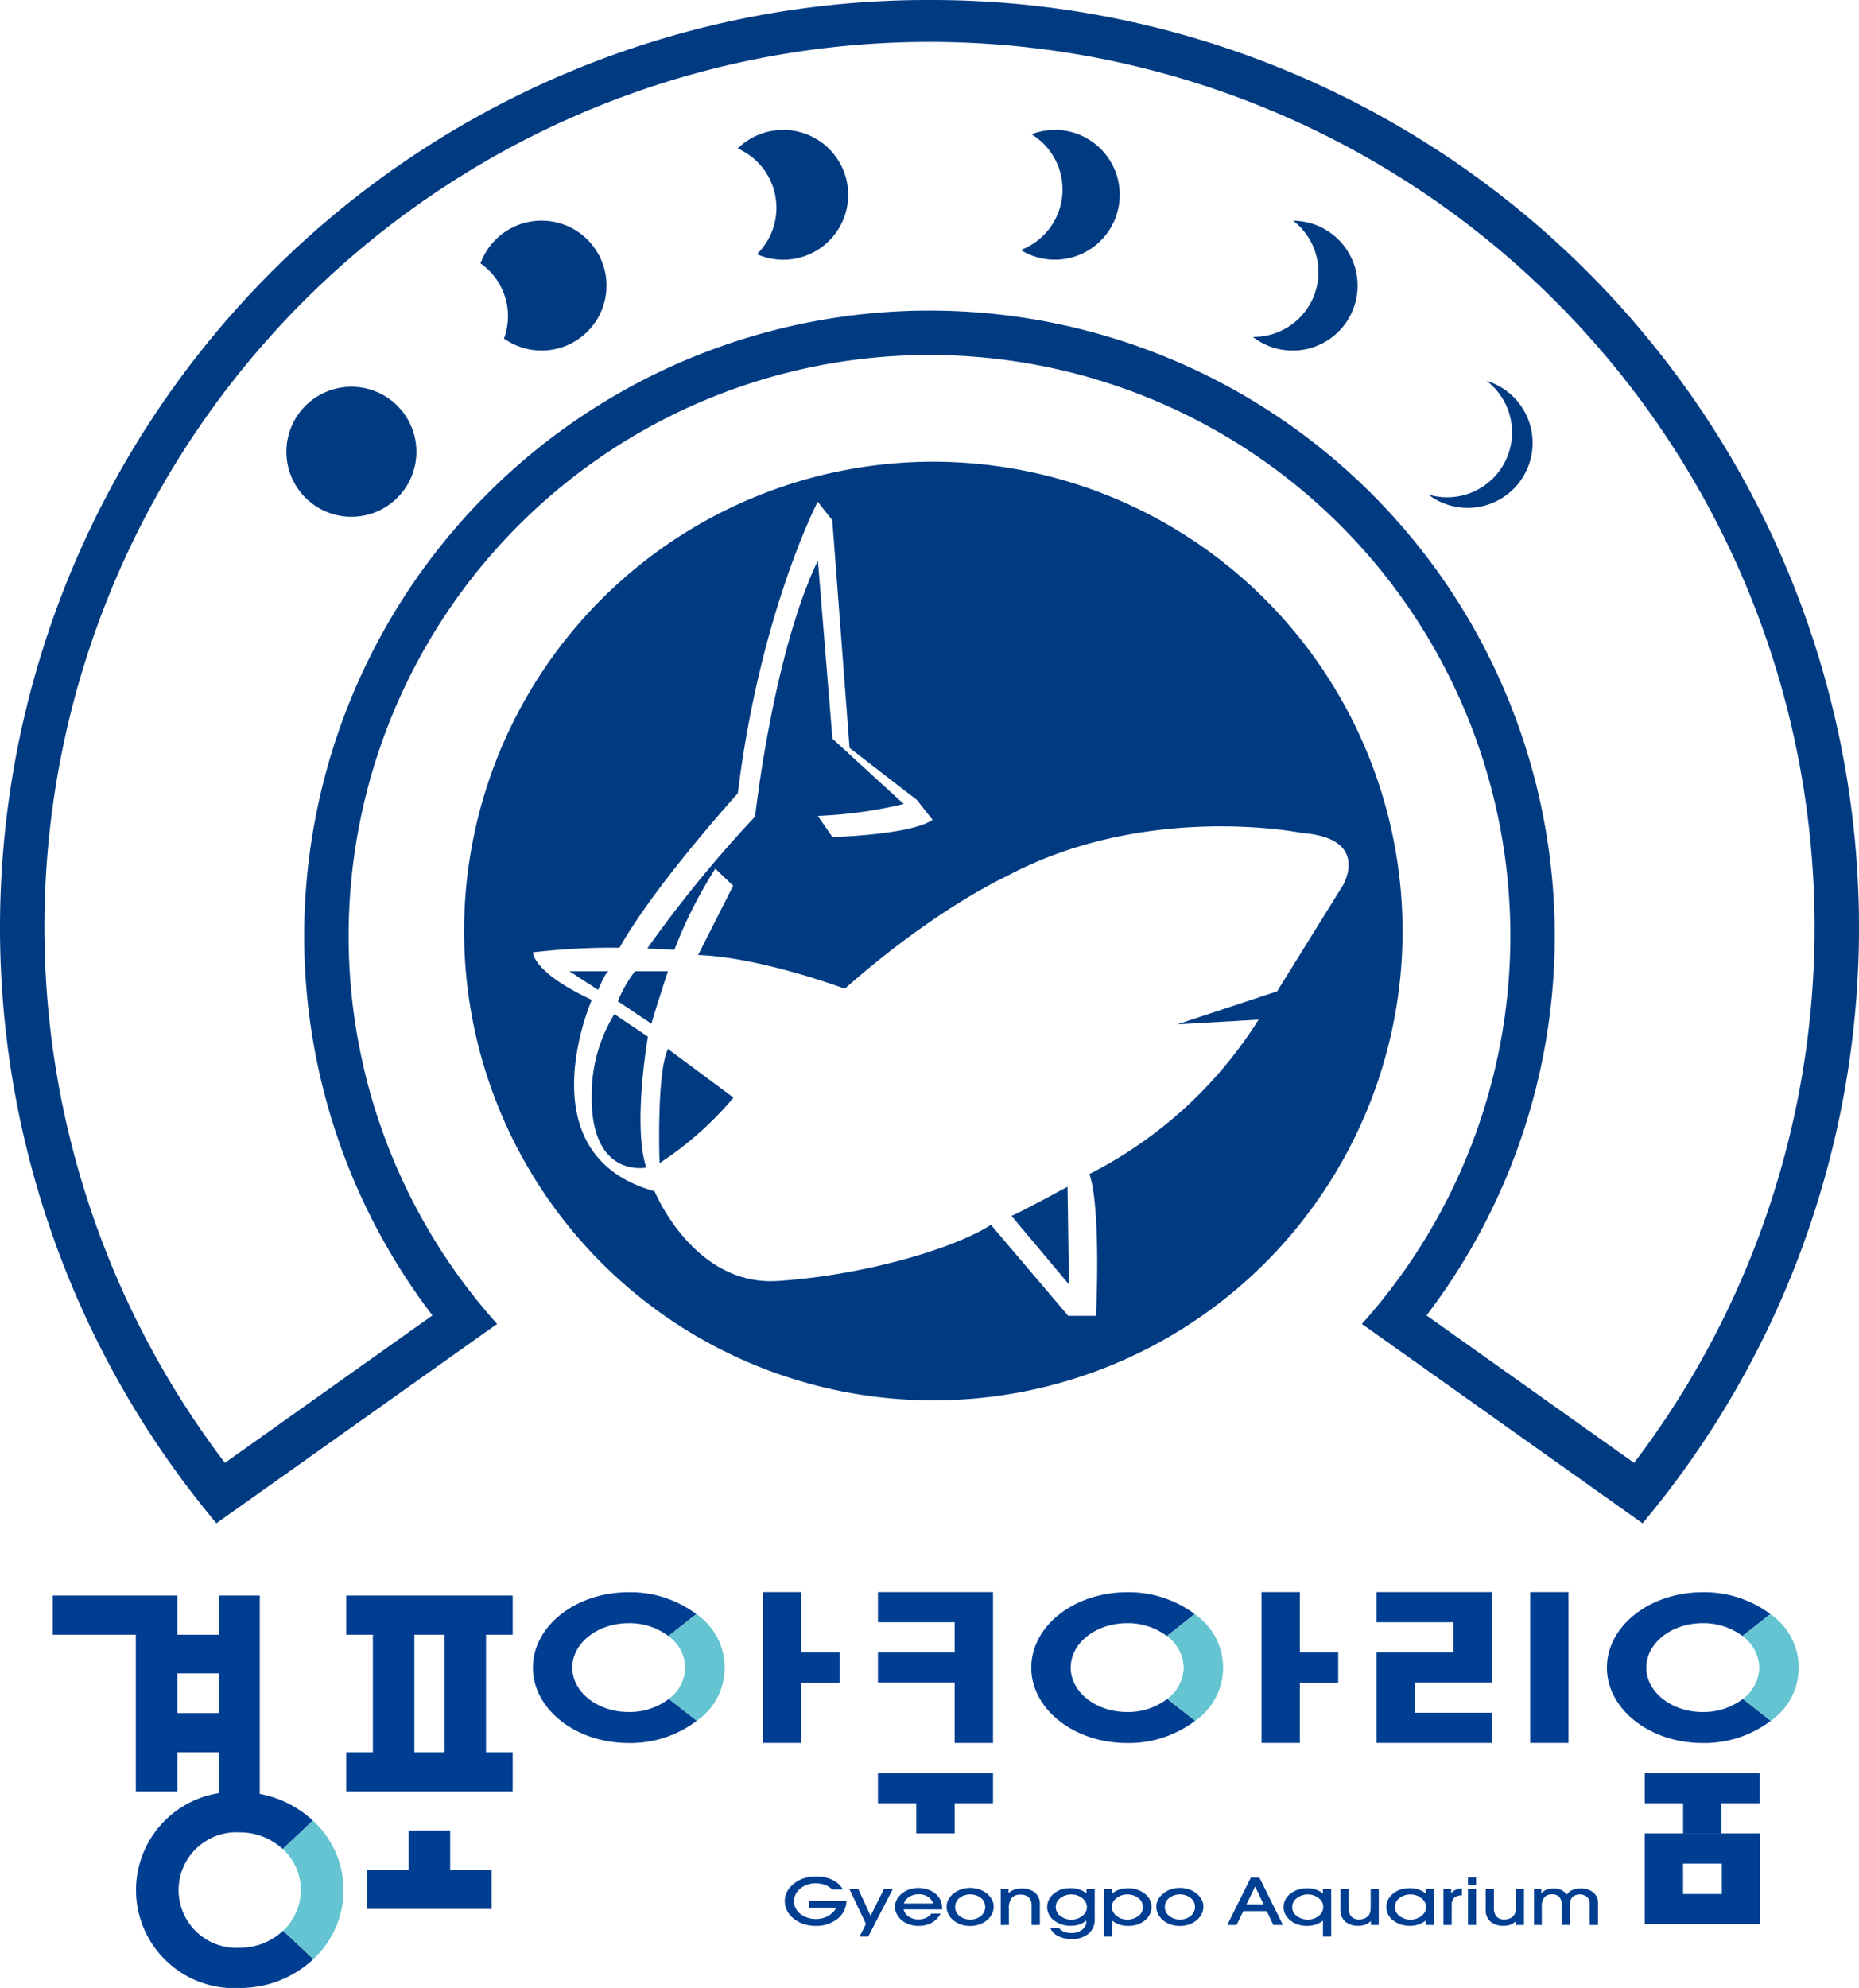 <svg xmlns="http://www.w3.org/2000/svg" width="159" height="170" viewBox="0 0 159 170">
  <g id="_03" data-name="03" transform="translate(-881 -384)">
    <g id="Vector_Smart_Object_copy" data-name="Vector Smart Object copy" transform="translate(816.161 367.215)">
      <g id="그룹_48" data-name="그룹 48">
        <g id="그룹_44" data-name="그룹 44">
          <g id="그룹_1" data-name="그룹 1">
            <path id="패스_1" data-name="패스 1" d="M134.033,179.344h3.207a2.046,2.046,0,0,1-.787,1.541,2.875,2.875,0,0,1-1.859.589,3.185,3.185,0,0,1-1.076-.175,2.707,2.707,0,0,1-.885-.521,1.96,1.96,0,0,1-.5-.655,1.829,1.829,0,0,1-.171-.785,1.674,1.674,0,0,1,.206-.809,2.188,2.188,0,0,1,.606-.689,2.623,2.623,0,0,1,.843-.443,3.451,3.451,0,0,1,1.036-.146,3.115,3.115,0,0,1,1.379.289,2.019,2.019,0,0,1,.9.823h-.922a1.648,1.648,0,0,0-.613-.394,2.3,2.3,0,0,0-.795-.131,2.225,2.225,0,0,0-.7.109,1.834,1.834,0,0,0-.589.315,1.6,1.6,0,0,0-.418.5,1.241,1.241,0,0,0-.15.58,1.378,1.378,0,0,0,.136.6,1.4,1.4,0,0,0,.389.489,2.007,2.007,0,0,0,.616.338,2.19,2.19,0,0,0,.714.12,2.15,2.15,0,0,0,1.044-.247,1.983,1.983,0,0,0,.745-.729h-2.353Z" fill="#003e92"/>
          </g>
          <g id="그룹_2" data-name="그룹 2">
            <path id="패스_2" data-name="패스 2" d="M137.489,178.327h.756l1.055,2.286,1.143-2.286h.756l-2.1,4.06h-.742l.544-1.079Z" fill="#003e92"/>
          </g>
          <g id="그룹_3" data-name="그룹 3">
            <path id="패스_3" data-name="패스 3" d="M142.125,180.063a1,1,0,0,0,.442.622,1.457,1.457,0,0,0,.839.239,1.526,1.526,0,0,0,.633-.13,1.138,1.138,0,0,0,.457-.368h.793a1.876,1.876,0,0,1-.755.779,2.278,2.278,0,0,1-1.126.269,2.506,2.506,0,0,1-.791-.119,2.026,2.026,0,0,1-.65-.361,1.682,1.682,0,0,1-.427-.526,1.324,1.324,0,0,1-.155-.613,1.341,1.341,0,0,1,.14-.6,1.617,1.617,0,0,1,.413-.513,2,2,0,0,1,.657-.378,2.424,2.424,0,0,1,.8-.128,2.4,2.4,0,0,1,.955.189,1.945,1.945,0,0,1,.731.526,1.424,1.424,0,0,1,.252.459,1.822,1.822,0,0,1,.082.571v.086Zm2.523-.5a1.1,1.1,0,0,0-.456-.586,1.412,1.412,0,0,0-.774-.207,1.484,1.484,0,0,0-.8.212,1.1,1.1,0,0,0-.468.58Z" fill="#003e92"/>
          </g>
          <g id="그룹_4" data-name="그룹 4">
            <path id="패스_4" data-name="패스 4" d="M145.8,179.861a1.366,1.366,0,0,1,.139-.609,1.573,1.573,0,0,1,.414-.509,2.166,2.166,0,0,1,.664-.382,2.212,2.212,0,0,1,.768-.134,2.529,2.529,0,0,1,.79.12,2.106,2.106,0,0,1,.658.355,1.666,1.666,0,0,1,.442.521,1.264,1.264,0,0,1,.155.6,1.408,1.408,0,0,1-.143.614,1.588,1.588,0,0,1-.4.521,2.072,2.072,0,0,1-.669.39,2.323,2.323,0,0,1-.79.133,2.465,2.465,0,0,1-.792-.122,2.02,2.02,0,0,1-.65-.358,1.671,1.671,0,0,1-.428-.525,1.332,1.332,0,0,1-.154-.613m.727-.006a.954.954,0,0,0,.371.767,1.4,1.4,0,0,0,.926.307,1.371,1.371,0,0,0,.911-.308.99.99,0,0,0,0-1.539,1.537,1.537,0,0,0-1.837,0,.966.966,0,0,0-.371.771" fill="#003e92"/>
          </g>
          <g id="그룹_5" data-name="그룹 5">
            <path id="패스_5" data-name="패스 5" d="M151.129,181.4h-.7v-3.07h.672v.348a1.424,1.424,0,0,1,.485-.3,1.787,1.787,0,0,1,.605-.1,1.749,1.749,0,0,1,1.177.355,1.269,1.269,0,0,1,.41,1.015V181.4h-.708v-1.631a1,1,0,0,0-.231-.726.962.962,0,0,0-.714-.236.947.947,0,0,0-.76.278,1.416,1.416,0,0,0-.236.918Z" fill="#003e92"/>
          </g>
          <g id="그룹_6" data-name="그룹 6">
            <path id="패스_6" data-name="패스 6" d="M154.656,181.643h.748a1.047,1.047,0,0,0,.429.328,1.548,1.548,0,0,0,.606.113,1.516,1.516,0,0,0,.956-.282.9.9,0,0,0,.363-.746v-.039a1.922,1.922,0,0,1-.6.335,2.186,2.186,0,0,1-.708.114,2.286,2.286,0,0,1-1.463-.461,1.419,1.419,0,0,1-.583-1.156,1.349,1.349,0,0,1,.146-.614,1.543,1.543,0,0,1,.415-.512,2.023,2.023,0,0,1,.645-.358,2.534,2.534,0,0,1,.8-.116,2.343,2.343,0,0,1,.737.112,2.012,2.012,0,0,1,.623.337v-.37h.7v2.558a1.571,1.571,0,0,1-.529,1.258,2.16,2.16,0,0,1-1.455.456,2.432,2.432,0,0,1-1.147-.251,1.454,1.454,0,0,1-.678-.705m.473-1.8a.965.965,0,0,0,.393.78,1.485,1.485,0,0,0,.962.315,1.425,1.425,0,0,0,.915-.315.93.93,0,0,0,.4-.741.968.968,0,0,0-.392-.772,1.426,1.426,0,0,0-.934-.322,1.492,1.492,0,0,0-.946.307.921.921,0,0,0-.393.749" fill="#003e92"/>
          </g>
          <g id="그룹_7" data-name="그룹 7">
            <path id="패스_7" data-name="패스 7" d="M159.964,181.02v1.367h-.7v-4.06h.706v.376a1.958,1.958,0,0,1,.6-.331,2.2,2.2,0,0,1,.71-.112,2.3,2.3,0,0,1,1.468.459,1.414,1.414,0,0,1,.583,1.156,1.329,1.329,0,0,1-.146.611,1.62,1.62,0,0,1-.419.516,1.969,1.969,0,0,1-.645.357,2.51,2.51,0,0,1-.8.116,2.315,2.315,0,0,1-.738-.114,2,2,0,0,1-.624-.34m-.021-1.181a.974.974,0,0,0,.389.775,1.417,1.417,0,0,0,.929.32,1.5,1.5,0,0,0,.946-.307.92.92,0,0,0,.394-.749.964.964,0,0,0-.39-.779,1.479,1.479,0,0,0-.956-.315,1.425,1.425,0,0,0-.915.316.929.929,0,0,0-.4.74" fill="#003e92"/>
          </g>
          <g id="그룹_8" data-name="그룹 8">
            <path id="패스_8" data-name="패스 8" d="M163.738,179.861a1.367,1.367,0,0,1,.14-.609,1.578,1.578,0,0,1,.414-.509,2.171,2.171,0,0,1,.664-.382,2.2,2.2,0,0,1,.766-.134,2.523,2.523,0,0,1,.791.12,2.1,2.1,0,0,1,.658.355,1.683,1.683,0,0,1,.443.521,1.268,1.268,0,0,1,.155.6,1.414,1.414,0,0,1-.144.614,1.6,1.6,0,0,1-.4.521,2.083,2.083,0,0,1-.669.39,2.325,2.325,0,0,1-.79.133,2.469,2.469,0,0,1-.792-.122,2.012,2.012,0,0,1-.649-.358,1.688,1.688,0,0,1-.429-.525,1.337,1.337,0,0,1-.154-.613m.728-.006a.95.95,0,0,0,.371.767,1.4,1.4,0,0,0,.926.307,1.367,1.367,0,0,0,.911-.308.988.988,0,0,0,0-1.539,1.535,1.535,0,0,0-1.836,0,.962.962,0,0,0-.371.771" fill="#003e92"/>
          </g>
          <g id="그룹_9" data-name="그룹 9">
            <path id="패스_9" data-name="패스 9" d="M171.184,180.21,170.6,181.4h-.794l2.02-4.061h.727l2.017,4.061h-.819l-.567-1.186Zm1.733-.572-.726-1.539-.741,1.539Z" fill="#003e92"/>
          </g>
          <g id="그룹_10" data-name="그룹 10">
            <path id="패스_10" data-name="패스 10" d="M178.7,182.387h-.708V181.02a1.917,1.917,0,0,1-.615.34,2.314,2.314,0,0,1-.739.114,2.511,2.511,0,0,1-.8-.116,1.975,1.975,0,0,1-.644-.357,1.644,1.644,0,0,1-.421-.516,1.343,1.343,0,0,1-.147-.611,1.41,1.41,0,0,1,.584-1.156,2.3,2.3,0,0,1,1.468-.459,2.193,2.193,0,0,1,.709.112,1.937,1.937,0,0,1,.6.331v-.376h.708Zm-1.992-3.6a1.478,1.478,0,0,0-.955.315.963.963,0,0,0-.39.779.922.922,0,0,0,.392.75,1.5,1.5,0,0,0,.946.305,1.417,1.417,0,0,0,.93-.319.97.97,0,0,0,.389-.775.93.93,0,0,0-.4-.74,1.43,1.43,0,0,0-.916-.316" fill="#003e92"/>
          </g>
          <g id="그룹_11" data-name="그룹 11">
            <path id="패스_11" data-name="패스 11" d="M182.762,181.4h-.672v-.346a1.387,1.387,0,0,1-.471.312,1.584,1.584,0,0,1-.584.1,1.668,1.668,0,0,1-1.144-.361,1.285,1.285,0,0,1-.4-1.013v-1.764h.7v1.606a1.081,1.081,0,0,0,.224.744.864.864,0,0,0,.673.248,1.154,1.154,0,0,0,.494-.1.847.847,0,0,0,.346-.292.785.785,0,0,0,.11-.279,2.726,2.726,0,0,0,.035-.52v-1.4h.693Z" fill="#003e92"/>
          </g>
          <g id="그룹_12" data-name="그룹 12">
            <path id="패스_12" data-name="패스 12" d="M186.769,181.4v-.38a1.932,1.932,0,0,1-.6.335,2.186,2.186,0,0,1-.709.114,2.288,2.288,0,0,1-1.463-.461,1.421,1.421,0,0,1-.583-1.156,1.353,1.353,0,0,1,.145-.614,1.553,1.553,0,0,1,.417-.512,1.991,1.991,0,0,1,.644-.358,2.53,2.53,0,0,1,.8-.116,2.336,2.336,0,0,1,.738.112,1.934,1.934,0,0,1,.615.337v-.37h.707v3.07Zm-2.63-1.557a.965.965,0,0,0,.393.78,1.482,1.482,0,0,0,.961.315,1.425,1.425,0,0,0,.916-.315.93.93,0,0,0,.4-.741.969.969,0,0,0-.392-.772,1.426,1.426,0,0,0-.933-.322,1.49,1.49,0,0,0-.947.307.921.921,0,0,0-.393.749" fill="#003e92"/>
          </g>
          <g id="그룹_13" data-name="그룹 13">
            <path id="패스_13" data-name="패스 13" d="M189,181.4h-.7v-3.07h.658v.353a1.088,1.088,0,0,1,.4-.3,1.3,1.3,0,0,1,.523-.1v.576a1.073,1.073,0,0,0-.676.219.811.811,0,0,0-.2.616Z" fill="#003e92"/>
          </g>
          <g id="그룹_14" data-name="그룹 14">
            <path id="패스_14" data-name="패스 14" d="M191.089,177.965h-.694v-.636h.694Zm-.694.361h.694v3.07h-.694Z" fill="#003e92"/>
          </g>
          <g id="그룹_15" data-name="그룹 15">
            <path id="패스_15" data-name="패스 15" d="M195.184,181.4h-.672v-.346a1.383,1.383,0,0,1-.471.312,1.576,1.576,0,0,1-.584.1,1.671,1.671,0,0,1-1.145-.361,1.286,1.286,0,0,1-.4-1.013v-1.764h.7v1.606a1.077,1.077,0,0,0,.224.744.863.863,0,0,0,.672.248,1.154,1.154,0,0,0,.494-.1.847.847,0,0,0,.346-.292.819.819,0,0,0,.112-.279,2.824,2.824,0,0,0,.035-.52v-1.4h.692Z" fill="#003e92"/>
          </g>
          <g id="그룹_16" data-name="그룹 16">
            <path id="패스_16" data-name="패스 16" d="M198.436,179.847a1.317,1.317,0,0,0-.2-.816.773.773,0,0,0-.641-.253.828.828,0,0,0-.67.255,1.206,1.206,0,0,0-.216.791V181.4h-.667v-3.07h.624v.36a1.263,1.263,0,0,1,.441-.309,1.454,1.454,0,0,1,.563-.1,1.706,1.706,0,0,1,.708.129,1.089,1.089,0,0,1,.463.4,1.114,1.114,0,0,1,.482-.4,1.8,1.8,0,0,1,.731-.132,1.581,1.581,0,0,1,1.062.339,1.132,1.132,0,0,1,.4.906V181.4H200.8v-1.789a.818.818,0,0,0-.22-.611,1.009,1.009,0,0,0-1.269.013,1.205,1.205,0,0,0-.2.782v1.6h-.681Z" fill="#003e92"/>
          </g>
          <g id="그룹_17" data-name="그룹 17">
            <path id="패스_17" data-name="패스 17" d="M106.894,180.023H96.246v-3.34h3.548v-3.352h3.55v3.352h3.55Z" fill="#003e92"/>
          </g>
          <g id="그룹_18" data-name="그룹 18">
            <path id="패스_18" data-name="패스 18" d="M69.356,153.228h10.65v16.747h-3.55v-13.4h-7.1Z" fill="#003e92"/>
          </g>
          <g id="그룹_19" data-name="그룹 19">
            <rect id="사각형_1" data-name="사각형 1" width="3.501" height="18.453" transform="translate(83.556 153.228)" fill="#003e92"/>
          </g>
          <g id="그룹_20" data-name="그룹 20">
            <rect id="사각형_2" data-name="사각형 2" width="4.042" height="3.303" transform="translate(79.907 156.579)" fill="#003e92"/>
          </g>
          <g id="그룹_21" data-name="그룹 21">
            <rect id="사각형_3" data-name="사각형 3" width="4.042" height="3.35" transform="translate(79.858 163.276)" fill="#003e92"/>
          </g>
          <g id="그룹_22" data-name="그룹 22">
            <rect id="사각형_4" data-name="사각형 4" width="14.241" height="3.349" transform="translate(94.449 153.228)" fill="#003e92"/>
          </g>
          <g id="그룹_23" data-name="그룹 23">
            <rect id="사각형_5" data-name="사각형 5" width="3.55" height="13.435" transform="translate(96.731 155.487)" fill="#003e92"/>
          </g>
          <g id="그룹_24" data-name="그룹 24">
            <rect id="사각형_6" data-name="사각형 6" width="3.55" height="13.435" transform="translate(102.858 155.487)" fill="#003e92"/>
          </g>
          <g id="그룹_25" data-name="그룹 25">
            <rect id="사각형_7" data-name="사각형 7" width="14.241" height="3.35" transform="translate(94.449 166.626)" fill="#003e92"/>
          </g>
          <g id="그룹_26" data-name="그룹 26">
            <path id="패스_19" data-name="패스 19" d="M89.057,181.883a5.365,5.365,0,0,1-3.711,1.462,4.941,4.941,0,1,1,0-9.865,5.379,5.379,0,0,1,3.673,1.423l2.581-2.433a9.126,9.126,0,0,0-6.254-2.432,8.388,8.388,0,1,0,0,16.748,9.125,9.125,0,0,0,6.292-2.469Z" fill="#003e92"/>
          </g>
          <g id="그룹_27" data-name="그룹 27">
            <path id="패스_20" data-name="패스 20" d="M90.572,178.41a4.784,4.784,0,0,1-1.515,3.472l2.583,2.433a8.047,8.047,0,0,0-.04-11.847L89.019,174.9a4.786,4.786,0,0,1,1.553,3.508" fill="#64c4d1"/>
          </g>
          <g id="그룹_28" data-name="그룹 28">
            <rect id="사각형_8" data-name="사각형 8" width="3.281" height="12.896" transform="translate(130.086 152.933)" fill="#003e92"/>
          </g>
          <g id="그룹_29" data-name="그룹 29">
            <rect id="사각형_9" data-name="사각형 9" width="3.797" height="2.603" transform="translate(132.851 158.091)" fill="#003e92"/>
          </g>
          <g id="그룹_30" data-name="그룹 30">
            <rect id="사각형_10" data-name="사각형 10" width="3.28" height="12.896" transform="translate(172.737 152.933)" fill="#003e92"/>
          </g>
          <g id="그룹_31" data-name="그룹 31">
            <rect id="사각형_11" data-name="사각형 11" width="3.28" height="12.896" transform="translate(195.712 152.933)" fill="#003e92"/>
          </g>
          <g id="그룹_32" data-name="그룹 32">
            <rect id="사각형_12" data-name="사각형 12" width="3.796" height="2.603" transform="translate(175.501 158.091)" fill="#003e92"/>
          </g>
          <g id="그룹_33" data-name="그룹 33">
            <path id="패스_21" data-name="패스 21" d="M139.929,152.933h9.843v12.9H146.49V160.67h-6.561v-2.58h6.561v-2.579h-6.561Z" fill="#003e92"/>
          </g>
          <g id="그룹_34" data-name="그룹 34">
            <path id="패스_22" data-name="패스 22" d="M139.929,168.415h9.843v2.573H146.49v2.579h-3.28v-2.579h-3.281Z" fill="#003e92"/>
          </g>
          <g id="그룹_35" data-name="그룹 35">
            <path id="패스_23" data-name="패스 23" d="M205.515,168.415h9.842v2.573h-3.28v2.579h-3.281v-2.579h-3.28Z" fill="#003e92"/>
          </g>
          <g id="그룹_36" data-name="그룹 36">
            <path id="패스_24" data-name="패스 24" d="M182.578,152.933h9.842v7.738h-6.561v2.579h6.561v2.579h-9.842v-7.738h6.561v-2.579h-6.561Z" fill="#003e92"/>
          </g>
          <g id="그룹_37" data-name="그룹 37">
            <path id="패스_25" data-name="패스 25" d="M205.513,181.329h9.873v-7.762h-9.873Zm6.592-2.58h-3.313v-2.6h3.313Z" fill="#003e92"/>
          </g>
          <g id="그룹_38" data-name="그룹 38">
            <path id="패스_26" data-name="패스 26" d="M122.048,162.066a5.533,5.533,0,0,1-3.429,1.123c-2.669,0-4.831-1.7-4.831-3.8s2.162-3.8,4.831-3.8a5.55,5.55,0,0,1,3.394,1.1l2.385-1.875a9.423,9.423,0,0,0-5.778-1.871c-4.53,0-8.2,2.887-8.2,6.448s3.672,6.447,8.2,6.447a9.407,9.407,0,0,0,5.813-1.9Z" fill="#003e92"/>
          </g>
          <g id="그룹_39" data-name="그룹 39">
            <path id="패스_27" data-name="패스 27" d="M123.45,159.393a3.433,3.433,0,0,1-1.4,2.674l2.384,1.874a5.527,5.527,0,0,0-.034-9.124l-2.385,1.875a3.443,3.443,0,0,1,1.436,2.7" fill="#64c4d1"/>
          </g>
          <g id="그룹_40" data-name="그룹 40">
            <path id="패스_28" data-name="패스 28" d="M164.675,162.066a5.537,5.537,0,0,1-3.429,1.123c-2.668,0-4.83-1.7-4.83-3.8s2.162-3.8,4.83-3.8a5.551,5.551,0,0,1,3.393,1.1l2.384-1.875a9.418,9.418,0,0,0-5.778-1.871c-4.529,0-8.2,2.887-8.2,6.448s3.673,6.447,8.2,6.447a9.406,9.406,0,0,0,5.813-1.9Z" fill="#003e92"/>
          </g>
          <g id="그룹_41" data-name="그룹 41">
            <path id="패스_29" data-name="패스 29" d="M166.076,159.393a3.431,3.431,0,0,1-1.4,2.674l2.384,1.874a5.527,5.527,0,0,0-.036-9.124l-2.384,1.875a3.44,3.44,0,0,1,1.437,2.7" fill="#64c4d1"/>
          </g>
          <g id="그룹_42" data-name="그룹 42">
            <path id="패스_30" data-name="패스 30" d="M213.909,162.066a5.539,5.539,0,0,1-3.43,1.123c-2.668,0-4.83-1.7-4.83-3.8s2.162-3.8,4.83-3.8a5.552,5.552,0,0,1,3.394,1.1l2.384-1.875a9.424,9.424,0,0,0-5.778-1.871c-4.529,0-8.2,2.887-8.2,6.448s3.671,6.447,8.2,6.447a9.4,9.4,0,0,0,5.813-1.9Z" fill="#003e92"/>
          </g>
          <g id="그룹_43" data-name="그룹 43">
            <path id="패스_31" data-name="패스 31" d="M215.309,159.393a3.435,3.435,0,0,1-1.4,2.674l2.383,1.874a5.527,5.527,0,0,0-.035-9.124l-2.384,1.875a3.445,3.445,0,0,1,1.436,2.7" fill="#64c4d1"/>
          </g>
        </g>
        <g id="그룹_47" data-name="그룹 47">
          <g id="그룹_46" data-name="그룹 46">
            <path id="패스_32" data-name="패스 32" d="M144.338,16.785A79.329,79.329,0,0,0,83.35,147.048L107.357,130a49.682,49.682,0,1,1,73.963,0l24.008,17.05A79.329,79.329,0,0,0,144.338,16.785M204.6,141.88l-17.751-12.608a53.48,53.48,0,1,0-85.025,0L84.076,141.88a75.7,75.7,0,1,1,120.527,0" fill="#003b82"/>
            <path id="패스_33" data-name="패스 33" d="M100.453,55.408a5.559,5.559,0,1,1-5.56-5.55,5.555,5.555,0,0,1,5.56,5.55" fill="#003b82"/>
            <path id="패스_34" data-name="패스 34" d="M175.441,35.658a5.544,5.544,0,0,1-3.395,9.938l-.048,0a5.551,5.551,0,1,0,3.443-9.935" fill="#003b82"/>
            <path id="패스_35" data-name="패스 35" d="M155.052,27.895a5.556,5.556,0,0,0-1.986.371,5.536,5.536,0,0,1-.92,9.9,5.55,5.55,0,1,0,2.905-10.274" fill="#003b82"/>
            <path id="패스_36" data-name="패스 36" d="M131.826,27.895a5.545,5.545,0,0,0-3.892,1.589,5.538,5.538,0,0,1,1.643,9.034,5.551,5.551,0,1,0,2.249-10.623" fill="#003b82"/>
            <path id="패스_37" data-name="패스 37" d="M111.154,35.656a5.557,5.557,0,0,0-5.218,3.65,5.513,5.513,0,0,1,2.008,6.426,5.552,5.552,0,1,0,3.211-10.076" fill="#003b82"/>
            <path id="패스_38" data-name="패스 38" d="M191.991,49.355a5.55,5.55,0,0,1-5,9.712,5.551,5.551,0,1,0,5-9.712" fill="#003b82"/>
            <g id="그룹_45" data-name="그룹 45">
              <path id="패스_39" data-name="패스 39" d="M116.885,99.84h-3.343l2.459,1.6S116.553,100.032,116.885,99.84Z" fill="#003b82"/>
              <path id="패스_40" data-name="패스 40" d="M119.15,99.84a10.944,10.944,0,0,0-1.464,2.564l2.873,1.93c.276-1.047,1.409-4.495,1.409-4.495Z" fill="#003b82"/>
              <path id="패스_41" data-name="패스 41" d="M117.383,103.507a13.15,13.15,0,0,0-1.935,6.977c-.083,7.115,4.669,6.15,4.669,6.15-1.187-3.613.138-11.2.138-11.2Z" fill="#003b82"/>
              <path id="패스_42" data-name="패스 42" d="M151.351,120.76l4.915,5.862-.12-8.351S151.9,120.568,151.351,120.76Z" fill="#003b82"/>
              <path id="패스_43" data-name="패스 43" d="M121.251,116.249a28.913,28.913,0,0,0,6.326-5.6l-5.608-4.164C120.974,108.582,121.251,116.249,121.251,116.249Z" fill="#003b82"/>
              <path id="패스_44" data-name="패스 44" d="M144.6,56.268A40.133,40.133,0,1,0,184.8,96.4,40.168,40.168,0,0,0,144.6,56.268Zm29.47,45.292-8.535,2.821,6.952-.4a36.744,36.744,0,0,1-14.47,13.2c1.017,2.991.564,12.131.564,12.131h-2.374l-6.613-7.786c-3.222,2.087-11.079,4.345-18.257,4.8s-10.514-7.674-10.514-7.674c-11.192-3.1-5.37-16.363-5.37-16.363-5.088-2.371-5.03-4.063-5.03-4.063a57.634,57.634,0,0,1,7.4-.395c3.052-5.417,10.118-13.2,10.118-13.2,1.922-15.517,6.839-24.94,6.839-24.94l1.244,1.58L137.5,80.738l5.765,4.457,1.336,1.7c-1.885,1.3-8.57,1.464-8.57,1.464l-1.244-1.805a37.913,37.913,0,0,0,7.349-1.015l-6.1-5.587-1.244-15.235c-3.845,8.006-5.37,21.893-5.37,21.893A106.233,106.233,0,0,0,120.2,97.893l2.318.113a38.994,38.994,0,0,1,3.5-6.941l1.527,1.467-3,5.924c5.313.169,12.548,2.878,12.548,2.878,7.8-6.884,13.792-9.593,13.792-9.593,11.982-6.433,25.323-3.724,25.323-3.724,5.877.451,3.5,4.458,3.5,4.458Z" fill="#003b82"/>
            </g>
          </g>
        </g>
      </g>
    </g>
  </g>
</svg>
